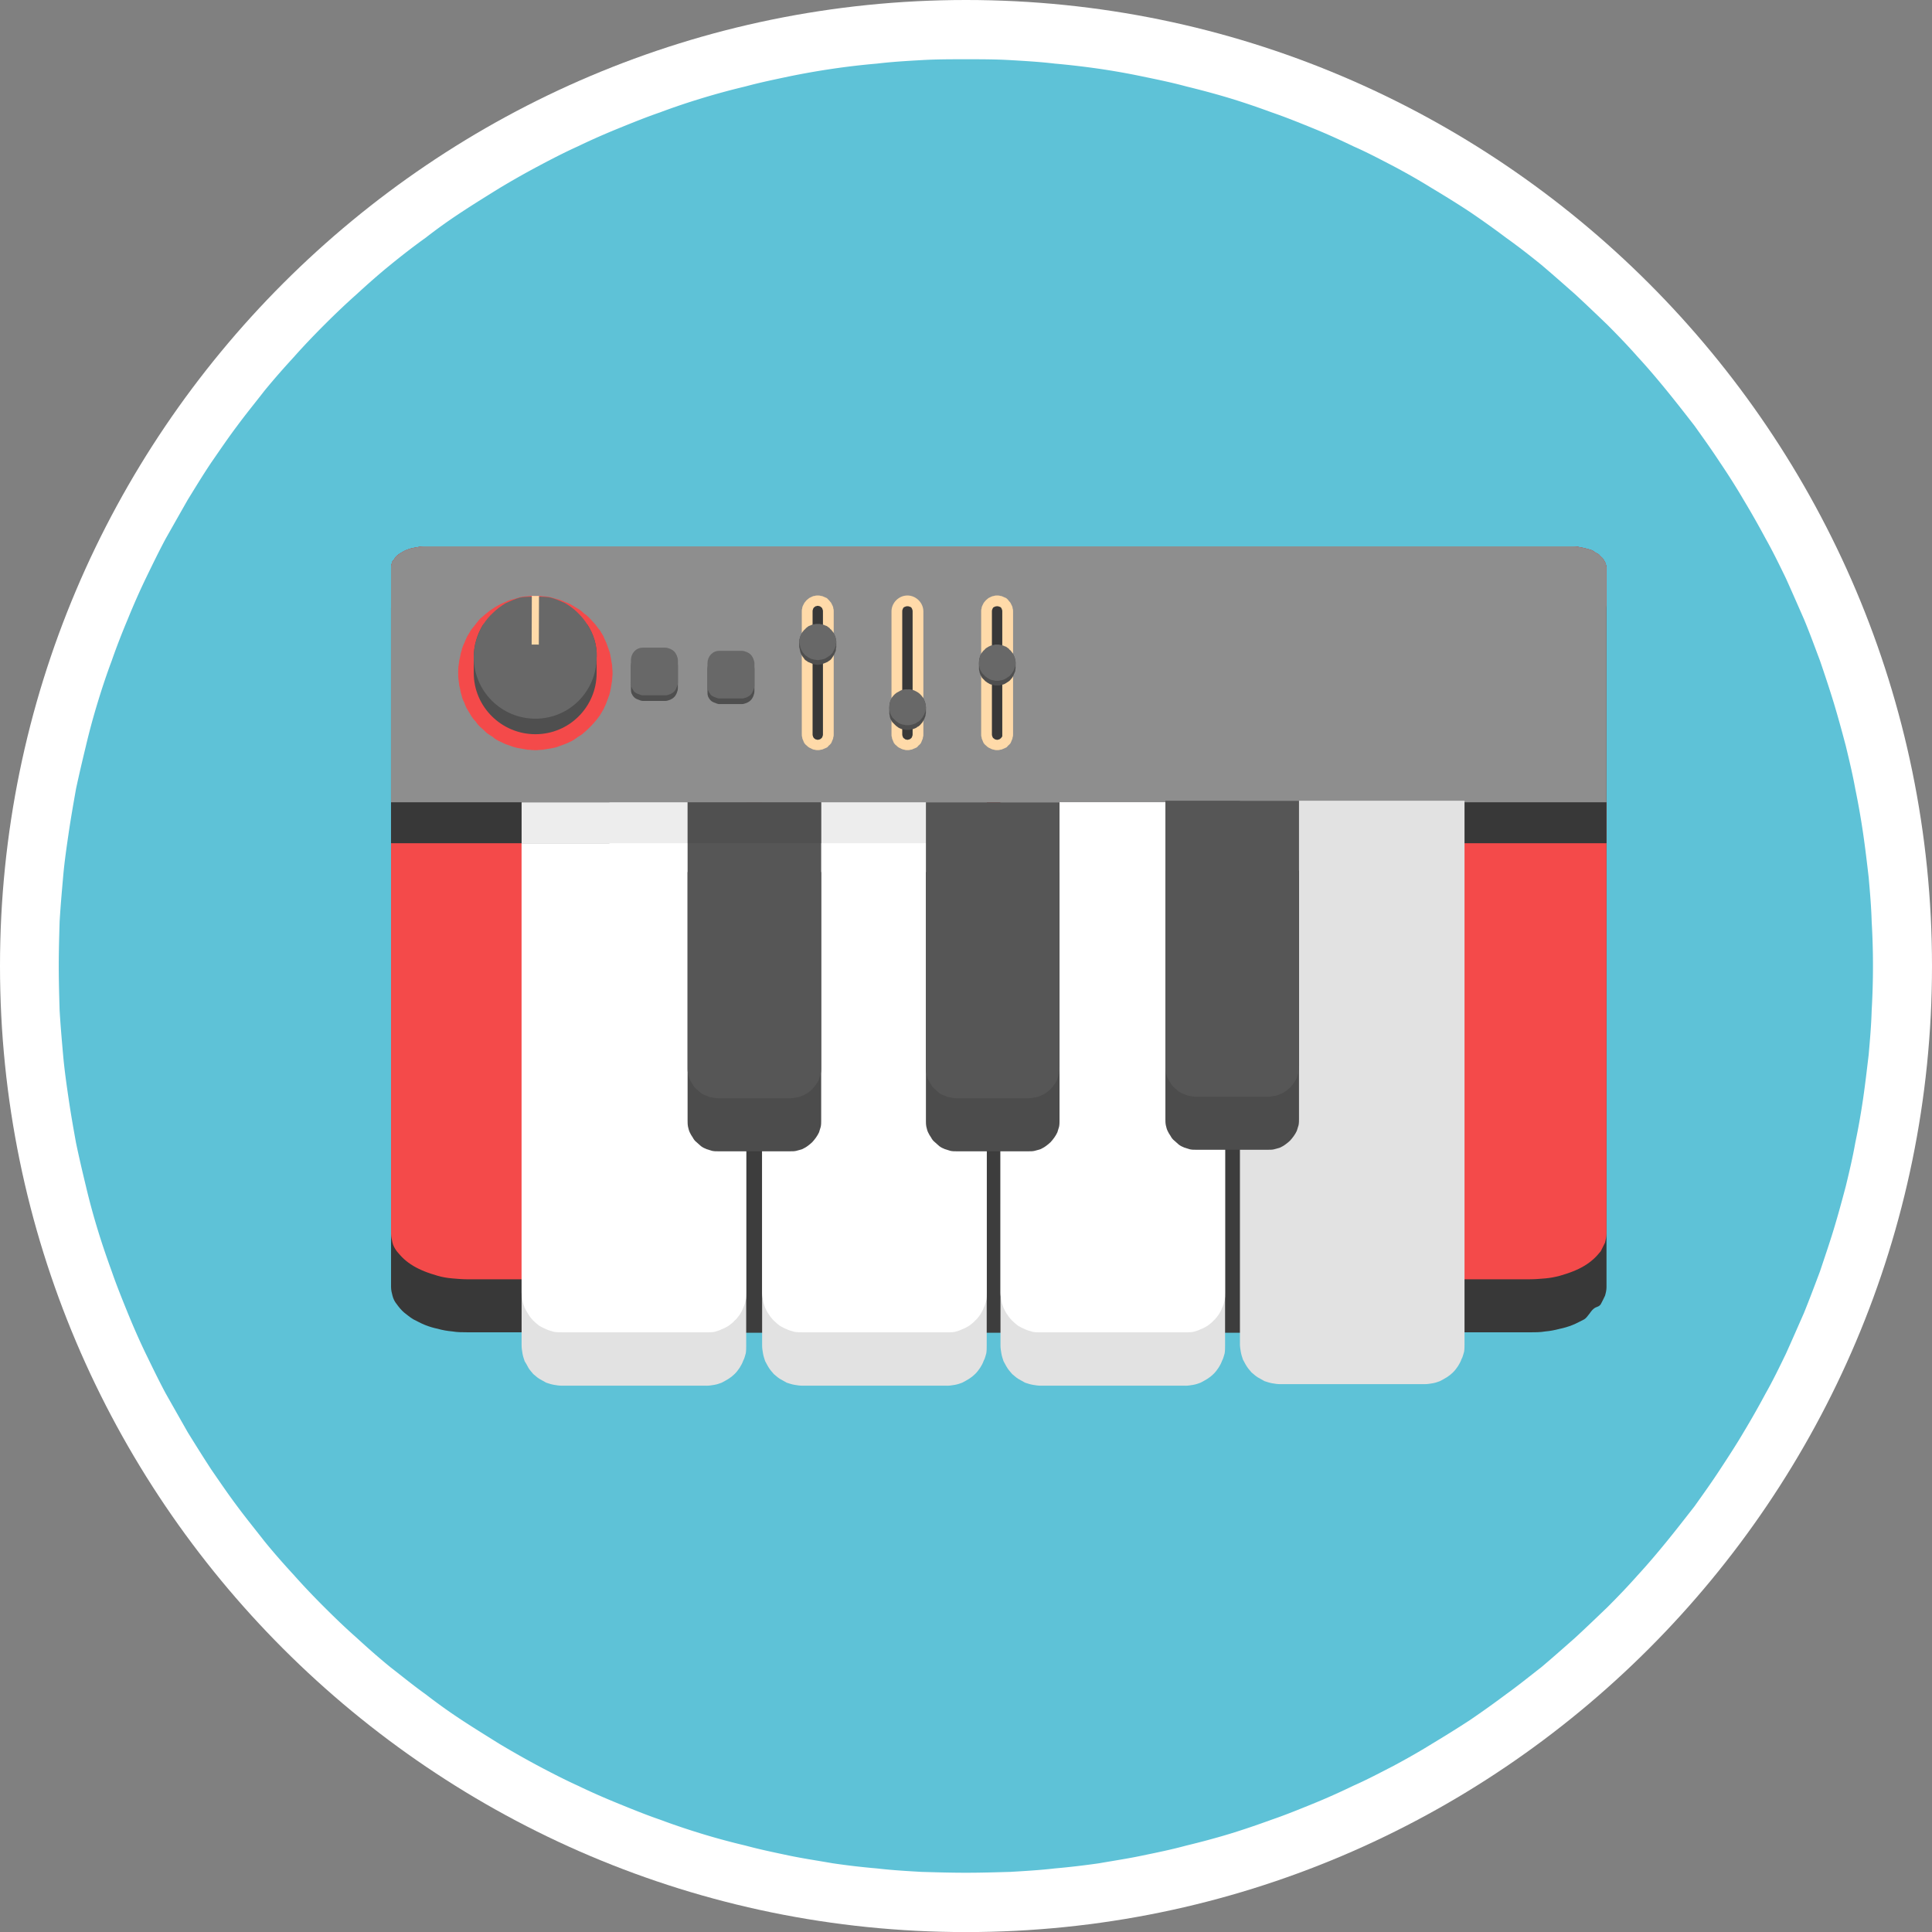<svg xmlns="http://www.w3.org/2000/svg" id="Camada_1" viewBox="0 0 538.67 538.69"><rect x="0" y="0" width="538.67" height="538.69" fill="#808080" stroke="none"/><defs><style>.cls-1{fill:#fff}.cls-2{fill:#ffdaa9}.cls-5{fill:#3d3d3d}.cls-6{fill:#4c4c4c}.cls-7{fill:#565656}.cls-8{fill:#e2e2e2}.cls-11{fill:#4f4f4f}.cls-12{fill:#383838}.cls-13{fill:#f44a4a}.cls-14{fill:#686868}</style></defs><path d="M269.34 538.69C120.79 538.69 0 417.83 0 269.34S120.79 0 269.34 0s269.33 120.85 269.33 269.34-120.79 269.35-269.33 269.35z" class="cls-1"/><path fill="#5ec2d7" d="M522.21 269.34c0 4.09-.12 8.29-.36 12.38-.12 4.21-.48 8.29-.84 12.38-.49 4.09-.97 8.29-1.57 12.38-.6 4.08-1.32 8.17-2.16 12.14-.72 4.08-1.69 8.17-2.65 12.13-1.08 4.09-2.16 8.05-3.36 12.01-1.21 3.97-2.53 7.81-3.85 11.77-1.45 3.85-2.89 7.69-4.45 11.54-1.69 3.84-3.37 7.69-5.05 11.41-1.81 3.73-3.61 7.46-5.65 11.05-1.93 3.61-3.97 7.21-6.14 10.81-2.04 3.48-4.33 6.97-6.61 10.45-2.28 3.49-4.69 6.85-7.09 10.22-2.53 3.24-5.05 6.49-7.69 9.73-2.65 3.25-5.29 6.37-8.06 9.38-2.76 3.12-5.65 6.13-8.53 9.01-3.01 2.88-6.01 5.77-9.01 8.53-3.13 2.77-6.26 5.53-9.38 8.17-3.25 2.52-6.5 5.16-9.86 7.57-3.37 2.52-6.73 4.92-10.1 7.21-3.49 2.28-6.97 4.44-10.58 6.61-3.48 2.16-7.09 4.2-10.7 6.13-3.73 1.92-7.33 3.84-11.17 5.53-3.73 1.8-7.46 3.48-11.3 5.04-3.85 1.57-7.69 3.13-11.54 4.45-3.97 1.44-7.81 2.76-11.77 3.97-3.97 1.2-8.05 2.28-12.02 3.24-3.97 1.08-8.05 1.92-12.14 2.76-3.97.85-8.05 1.45-12.14 2.17-4.21.6-8.29 1.08-12.38 1.44-4.09.48-8.3.72-12.38.96-4.09.12-8.3.24-12.38.24s-8.3-.12-12.38-.24c-4.21-.24-8.3-.48-12.38-.96-4.21-.36-8.3-.84-12.38-1.44-4.09-.72-8.18-1.32-12.26-2.17-3.96-.84-8.05-1.68-12.02-2.76a196.5 196.5 0 01-12.02-3.24c-3.96-1.21-7.93-2.53-11.77-3.97-3.85-1.32-7.7-2.88-11.54-4.45-3.85-1.56-7.7-3.24-11.42-5.04-3.72-1.69-7.45-3.61-11.06-5.53-3.61-1.93-7.21-3.97-10.82-6.13-3.49-2.17-6.98-4.33-10.46-6.61a157.21 157.21 0 01-10.1-7.21c-3.37-2.41-6.61-5.05-9.85-7.57-3.25-2.65-6.38-5.41-9.38-8.17-3.13-2.76-6.13-5.65-9.01-8.53-2.89-2.88-5.77-5.89-8.54-9.01-2.77-3.01-5.53-6.13-8.17-9.38-2.52-3.24-5.17-6.49-7.57-9.73-2.53-3.37-4.81-6.73-7.22-10.22-2.28-3.48-4.45-6.97-6.61-10.45-2.05-3.61-4.09-7.21-6.13-10.81-1.93-3.6-3.73-7.33-5.54-11.05-1.8-3.72-3.48-7.57-5.05-11.41-1.56-3.85-3.12-7.69-4.45-11.54-1.44-3.97-2.76-7.81-3.96-11.77-1.21-3.96-2.29-7.93-3.25-12.01-.96-3.96-1.92-8.05-2.77-12.13-.72-3.97-1.44-8.05-2.04-12.14-.6-4.09-1.2-8.29-1.56-12.38-.36-4.09-.72-8.17-.97-12.38-.12-4.09-.24-8.29-.24-12.38s.12-8.29.24-12.38c.25-4.2.61-8.29.97-12.37.36-4.21.96-8.29 1.56-12.38.6-4.09 1.32-8.17 2.04-12.25.85-3.97 1.81-8.05 2.77-12.01.96-4.09 2.04-8.05 3.25-12.02 1.2-3.96 2.52-7.93 3.96-11.77 1.33-3.84 2.89-7.81 4.45-11.53 1.57-3.85 3.25-7.69 5.05-11.42 1.81-3.73 3.61-7.45 5.54-11.05 2.04-3.6 4.08-7.21 6.13-10.81 2.16-3.49 4.33-7.09 6.61-10.46 2.41-3.48 4.69-6.85 7.22-10.21 2.4-3.25 5.05-6.49 7.57-9.74 2.65-3.24 5.41-6.37 8.17-9.37 2.77-3.13 5.65-6.13 8.54-9.02 2.88-2.88 5.89-5.76 9.01-8.53 3-2.76 6.13-5.53 9.38-8.17 3.24-2.64 6.49-5.17 9.85-7.57 3.24-2.53 6.61-4.93 10.1-7.21 3.48-2.29 6.97-4.45 10.46-6.61 3.61-2.17 7.21-4.21 10.82-6.13 3.61-1.92 7.33-3.85 11.06-5.53 3.73-1.8 7.57-3.49 11.42-5.05 3.84-1.56 7.69-3.12 11.54-4.44 3.85-1.45 7.81-2.77 11.77-3.97 3.97-1.2 7.94-2.28 12.02-3.25 3.97-1.08 8.06-1.92 12.02-2.76 4.09-.84 8.17-1.56 12.26-2.16 4.09-.6 8.17-1.08 12.38-1.44 4.08-.49 8.17-.73 12.38-.97 4.09-.24 8.17-.24 12.38-.24s8.29 0 12.38.24c4.09.24 8.29.48 12.38.97 4.09.36 8.17.84 12.38 1.44 4.09.6 8.17 1.32 12.14 2.16 4.09.84 8.17 1.68 12.14 2.76 3.97.97 8.05 2.05 12.02 3.25 3.97 1.2 7.81 2.52 11.77 3.97 3.85 1.32 7.7 2.88 11.54 4.44 3.84 1.56 7.57 3.25 11.3 5.05 3.85 1.68 7.45 3.61 11.17 5.53 3.61 1.92 7.21 3.96 10.7 6.13 3.61 2.16 7.1 4.32 10.58 6.61 3.36 2.28 6.73 4.68 10.1 7.21 3.36 2.4 6.61 4.93 9.86 7.57 3.12 2.64 6.25 5.41 9.38 8.17 3 2.77 6.01 5.65 9.01 8.53 2.88 2.89 5.77 5.89 8.53 9.02 2.77 3 5.41 6.13 8.06 9.37 2.64 3.25 5.17 6.49 7.69 9.74 2.4 3.36 4.81 6.73 7.09 10.21 2.28 3.37 4.57 6.97 6.61 10.46 2.17 3.6 4.21 7.21 6.14 10.81 2.04 3.61 3.84 7.33 5.65 11.05 1.68 3.73 3.36 7.57 5.05 11.42 1.56 3.72 3 7.69 4.45 11.53 1.32 3.85 2.64 7.81 3.85 11.77 1.2 3.97 2.28 7.93 3.36 12.02.96 3.97 1.93 8.05 2.65 12.01.84 4.08 1.56 8.17 2.16 12.25.6 4.08 1.08 8.17 1.57 12.38.36 4.08.72 8.17.84 12.37.24 4.09.36 8.18.36 12.38z"/><path d="M426.62 371.46h-296.5c-1.2 0-2.61 0-4.01-.24-1.4-.12-2.82-.37-4.03-.73-1.2-.24-2.41-.6-3.61-1.08-1.2-.48-2.21-1.08-3.22-1.56-1-.6-1.81-1.32-2.61-1.92-.8-.72-1.4-1.44-2.01-2.29-.6-.72-1-1.56-1.2-2.4-.2-.72-.4-1.56-.4-2.4V158.22c0-.36 0-.73.2-1.09 0-.36.2-.72.6-1.08.2-.36.4-.72.8-1.08.4-.36.8-.6 1.2-.84.6-.36 1-.6 1.61-.84.4-.12 1-.36 1.61-.48.61-.12 1.22-.24 2.02-.36.6-.12 1.2-.12 1.81-.12h319.19c.6 0 1.2 0 1.82.12l1.81.36c.6.12 1.2.36 1.81.48.6.24 1 .48 1.4.84.6.24 1 .48 1.2.84.4.36.8.72 1 1.08s.4.72.61 1.08c0 .36.2.73.2 1.09v200.63c0 .84-.2 1.68-.41 2.4-.4.84-.8 1.68-1.2 2.4-.6.85-1.2.57-2.01 1.29-.8.6-1.61 2.32-2.61 2.92-1 .48-2.01 1.08-3.22 1.56-1.2.48-2.41.84-3.61 1.08-1.4.36-2.61.61-4.03.73-1.4.24-2.81.24-4.21.24z" class="cls-12"/><path d="M426.62 356.68h-296.5c-1.2 0-2.61-.12-4.01-.24s-2.82-.36-4.03-.72-2.41-.72-3.61-1.2c-1.2-.48-2.21-.96-3.22-1.56-1-.6-1.81-1.2-2.61-1.92-.8-.73-1.4-1.45-2.01-2.17-.6-.84-1-1.56-1.2-2.4-.2-.84-.4-1.68-.4-2.53V158.22c0-.36 0-.73.2-1.09 0-.36.2-.72.6-1.08.2-.36.4-.72.8-1.08.4-.36.8-.6 1.2-.84.6-.36 1-.6 1.61-.84.4-.12 1-.36 1.61-.48.61-.12 1.22-.24 2.02-.36.6-.12 1.2-.12 1.81-.12h319.19c.6 0 1.2 0 1.82.12l1.81.36c.6.12 1.2.36 1.81.48.6.24 1 .48 1.4.84.6.24 1 .48 1.2.84.4.36.8.72 1 1.08s.4.72.61 1.08c0 .36.2.73.2 1.09v185.72c0 .85-.2 1.69-.41 2.53-.4.84-.8 1.56-1.2 2.4-.6.72-1.2 1.44-2.01 2.17-.8.72-1.61 1.32-2.61 1.92-1 .6-2.01 1.08-3.22 1.56-1.2.48-2.41.84-3.61 1.2-1.4.36-2.61.6-4.03.72-1.4.12-2.81.24-4.21.24z" class="cls-13"/><path d="M195.59 306.19h29.52v65.4h-29.52zm69.09 0h29.52v65.4h-29.52z" class="cls-5"/><path d="M197 386.35h-40.38c-.73 0-1.45-.12-2.17-.24s-1.44-.36-2.16-.6c-.6-.36-1.33-.72-1.93-1.08-.6-.37-1.08-.85-1.68-1.33-.48-.6-.96-1.08-1.32-1.68-.36-.72-.73-1.32-1.09-1.92-.24-.72-.48-1.44-.6-2.17-.12-.72-.24-1.44-.24-2.16V223.69h62.62v151.49c0 .72 0 1.44-.12 2.16-.24.73-.36 1.45-.72 2.05-.24.72-.6 1.32-.96 1.92-.48.72-.84 1.2-1.45 1.8-.48.48-1.08.96-1.68 1.33-.6.36-1.2.72-1.92 1.08-.6.24-1.33.48-2.05.6s-1.44.24-2.16.24z" class="cls-8"/><path d="M197 371.46h-40.38c-.73 0-1.45 0-2.17-.12-.72-.24-1.44-.37-2.16-.73-.6-.24-1.33-.6-1.93-.96-.6-.48-1.08-.84-1.68-1.44-.48-.48-.96-1.08-1.32-1.68-.36-.6-.73-1.2-1.09-1.92-.24-.61-.48-1.33-.6-2.05-.12-.72-.24-1.44-.24-2.16V223.69h62.62v136.72c0 .72 0 1.44-.12 2.16-.24.72-.36 1.44-.72 2.05-.24.72-.6 1.32-.96 1.92-.48.6-.84 1.2-1.45 1.68-.48.6-1.08.96-1.68 1.44-.6.36-1.2.72-1.92.96-.6.36-1.33.49-2.05.73-.72.12-1.44.12-2.16.12z" class="cls-1"/><path d="M264.06 386.35h-40.39c-.72 0-1.44-.12-2.16-.24s-1.44-.36-2.17-.6c-.6-.36-1.32-.72-1.92-1.08-.6-.37-1.08-.85-1.68-1.33-.48-.6-.96-1.08-1.33-1.68-.48-.72-.72-1.32-1.08-1.92-.24-.72-.48-1.44-.6-2.17-.12-.72-.24-1.44-.24-2.16V223.69h62.62v151.49c0 .72 0 1.44-.12 2.16-.24.73-.36 1.45-.72 2.05-.24.72-.6 1.32-.96 1.92-.48.72-.85 1.2-1.45 1.8-.48.48-1.08.96-1.68 1.33-.6.36-1.2.72-1.92 1.08-.61.24-1.33.48-2.05.6-.72.12-1.44.24-2.16.24z" class="cls-8"/><path d="M264.06 371.46h-40.39c-.72 0-1.44 0-2.16-.12-.72-.24-1.44-.37-2.17-.73-.6-.24-1.32-.6-1.92-.96-.6-.48-1.08-.84-1.68-1.44-.48-.48-.96-1.08-1.33-1.68-.48-.6-.72-1.2-1.08-1.92-.24-.61-.48-1.33-.6-2.05-.12-.72-.24-1.44-.24-2.16V223.69h62.62v136.72c0 .72 0 1.44-.12 2.16-.24.72-.36 1.44-.72 2.05-.24.72-.6 1.32-.96 1.92-.48.6-.85 1.2-1.45 1.68-.48.6-1.08.96-1.68 1.44-.6.36-1.2.72-1.92.96-.61.36-1.33.49-2.05.73-.72.12-1.44.12-2.16.12z" class="cls-1"/><path d="M220.44 321h-20.19c-.61 0-1.09 0-1.69-.12-.48-.12-1.08-.36-1.56-.48-.6-.24-1.08-.48-1.56-.84-.37-.36-.85-.72-1.21-1.08-.48-.36-.84-.85-1.08-1.33-.36-.48-.6-.96-.84-1.44s-.36-1.08-.48-1.56c-.12-.6-.12-1.2-.12-1.68v-69.32h37.25v69.32c0 .48 0 1.08-.12 1.68-.12.48-.36 1.08-.48 1.56-.24.48-.48.96-.84 1.44s-.72.97-1.08 1.33c-.36.36-.84.72-1.32 1.08-.48.36-.97.6-1.45.84-.48.12-1.08.36-1.68.48-.48.12-1.08.12-1.68.12h.12z" class="cls-6"/><path d="M220.44 306.22h-20.19c-.61 0-1.09-.12-1.69-.24-.48 0-1.08-.24-1.56-.48-.6-.12-1.08-.48-1.56-.72-.37-.36-.85-.73-1.21-1.09-.48-.36-.84-.84-1.08-1.32-.36-.48-.6-.96-.84-1.44a8.84 8.84 0 01-.48-1.68c-.12-.48-.12-1.08-.12-1.69v-73.88h37.25v73.88c0 .61 0 1.21-.12 1.69-.12.6-.36 1.08-.48 1.68-.24.48-.48.96-.84 1.44s-.72.96-1.08 1.32c-.36.36-.84.73-1.32 1.09-.48.24-.97.6-1.45.72-.48.24-1.08.48-1.68.48-.48.12-1.08.24-1.68.24h.12z" class="cls-7"/><path d="M438.07 163.62h-319.2c-.6 0-1.2.12-1.81.12-.8.12-1.4.24-2.02.36-.6.12-1.2.37-1.61.61-.6.24-1 .48-1.61.72-.4.24-.8.6-1.2.84-.4.36-.6.72-.8 1.08-.4.36-.6.72-.6 1.08-.2.36-.2.72-.2 1.2v65.48h60.9V223.7h216.89v11.41h61.11v-65.48c0-.48-.2-.84-.2-1.2-.21-.36-.41-.72-.61-1.08s-.6-.72-1-1.08c-.2-.24-.6-.6-1.2-.84-.4-.24-.8-.48-1.4-.72-.6-.24-1.2-.49-1.81-.61l-1.81-.36c-.61 0-1.22-.12-1.82-.12z" class="cls-12"/><path fill="#ededed" d="M275.12 223.69h-46.16v11.41h46.16v-11.41zm-83.41 0h-46.28v11.41h46.28v-11.41z"/><path fill="#505050" d="M191.71 223.69h37.25v11.42h-37.25z"/><path fill="#8e8e8e" d="M109.02 223.69v-65.47c0-.36 0-.73.2-1.09 0-.36.2-.72.6-1.08.2-.36.4-.72.8-1.08s.8-.6 1.2-.84c.6-.36 1-.6 1.61-.84.4-.12 1-.36 1.61-.48.61-.12 1.22-.24 2.02-.36.6-.12 1.2-.12 1.81-.12h319.2c.6 0 1.2 0 1.82.12l1.81.36c.6.12 1.2.36 1.81.48.6.24 1 .48 1.4.84.6.24 1 .48 1.2.84.4.36.8.72 1 1.08s.4.72.61 1.08c0 .36.2.73.2 1.09v65.47h-338.9z"/><path d="M170.79 187.65c0 .72-.12 1.32-.12 2.04l-.36 2.17c-.12.6-.24 1.32-.48 2.04-.24.6-.48 1.32-.72 1.92-.24.72-.6 1.32-.84 1.93l-1.08 1.8c-.48.6-.84 1.2-1.33 1.68-.48.6-.96 1.08-1.44 1.56s-.96.96-1.56 1.44c-.48.49-1.08.85-1.69 1.21-.6.48-1.2.84-1.8 1.2-.6.24-1.2.6-1.92.84-.6.24-1.33.48-1.93.72-.72.24-1.32.36-2.04.48s-1.44.24-2.17.36c-.6 0-1.32.12-2.04.12s-1.44-.12-2.16-.12c-.61-.12-1.33-.24-2.05-.36-.72-.12-1.32-.24-2.04-.48s-1.33-.48-2.05-.72c-.6-.24-1.2-.6-1.8-.84-.72-.36-1.32-.72-1.8-1.2-.61-.36-1.21-.72-1.81-1.21-.48-.48-.96-.96-1.56-1.44-.48-.48-.96-.96-1.32-1.56a9.11 9.11 0 01-1.33-1.68l-1.08-1.8c-.36-.61-.6-1.21-.84-1.93-.36-.6-.6-1.32-.72-1.92-.24-.72-.36-1.44-.48-2.04-.24-.72-.24-1.45-.36-2.17s-.12-1.32-.12-2.04 0-1.44.12-2.16c.12-.72.12-1.33.36-2.05.12-.72.24-1.44.48-2.04.12-.72.36-1.32.72-2.04.24-.6.48-1.2.84-1.93l1.08-1.8c.36-.48.85-1.08 1.33-1.68.36-.48.84-1.08 1.32-1.56.6-.48 1.08-.96 1.56-1.32.6-.49 1.2-.97 1.81-1.33.48-.36 1.08-.72 1.8-1.08.6-.36 1.2-.6 1.8-.84.72-.36 1.33-.6 2.05-.72.72-.24 1.32-.36 2.04-.6.72-.12 1.44-.24 2.05-.24.72-.12 1.44-.12 2.16-.12s1.44 0 2.04.12c.73 0 1.45.12 2.17.24.72.24 1.32.36 2.04.6.6.12 1.33.36 1.93.72.72.24 1.32.48 1.92.84l1.8 1.08c.61.36 1.21.84 1.69 1.33.6.36 1.08.84 1.56 1.32.48.48.96 1.08 1.44 1.56.49.6.85 1.2 1.33 1.68l1.08 1.8c.24.73.6 1.33.84 1.93.24.72.48 1.32.72 2.04.24.6.36 1.32.48 2.04s.24 1.33.36 2.05c0 .72.12 1.44.12 2.16z" class="cls-13"/><path d="M166.35 183.2v4.45c0 9.37-7.57 17.06-17.07 17.06s-17.19-7.7-17.19-17.06v-4.45c0-3.24.97-6.37 2.65-9.13h4.09c1.44-1.2 3.13-2.04 4.93-2.64 1.8-.61 3.61-.97 5.53-.97 3.97 0 7.57 1.33 10.46 3.61h3.97c1.8 2.76 2.77 5.89 2.65 9.13z" class="cls-11"/><path d="M166.35 183.2c0 9.49-7.57 17.18-17.07 17.18s-17.19-7.69-17.19-17.18c0-3.24.97-6.37 2.65-9.13.84-1.2 1.68-2.28 2.77-3.25 1.08-1.08 2.28-1.92 3.48-2.64 1.33-.6 2.65-1.2 3.97-1.56 1.44-.36 7.22-.36 8.54 0 1.44.36 2.76.96 4.09 1.56 1.2.72 2.4 1.56 3.48 2.64.97.97 1.93 2.05 2.65 3.25 1.8 2.76 2.77 5.89 2.65 9.13z" class="cls-14"/><path d="M228 209.15c-.24 0-.6 0-.84-.12-.36 0-.6-.12-.84-.24l-.72-.36c-.24-.12-.48-.36-.72-.6-.24-.12-.36-.36-.6-.6-.13-.24-.25-.48-.37-.84-.12-.24-.24-.48-.24-.84-.12-.24-.12-.48-.12-.84v-34.24c0-.24 0-.6.12-.84 0-.36.12-.6.24-.84s.24-.48.37-.72c.24-.24.36-.48.6-.72s.48-.36.72-.6l.72-.36c.24-.12.48-.24.84-.24.24-.12.6-.12.84-.12s.6 0 .84.12c.37 0 .61.12.85.24s.6.24.84.36l.6.6c.24.24.36.48.6.72l.36.72c.12.24.24.48.24.84.12.24.12.6.12.84v34.24c0 .36 0 .6-.12.84 0 .36-.12.6-.24.84-.12.36-.24.6-.36.84-.24.24-.36.48-.6.6-.24.24-.36.48-.6.6s-.6.24-.84.36-.48.24-.85.24c-.24.12-.6.12-.84.12z" class="cls-2"/><path d="M228 206.27c-.24 0-.36-.12-.6-.12-.12-.12-.36-.24-.48-.36s-.24-.36-.24-.48c-.12-.24-.12-.36-.12-.6v-34.24c0-.24 0-.36.12-.6 0-.12.12-.36.24-.48s.36-.24.48-.36c.24 0 .36-.12.6-.12s.36.12.6.12c.12.12.36.24.48.36.13.12.25.36.25.48.12.24.12.36.12.6v34.24c0 .24 0 .36-.12.6 0 .12-.12.36-.25.48-.12.12-.36.24-.48.36-.24 0-.36.12-.6.12z" class="cls-12"/><path d="M233.17 179.12v1.32c-.12.24-.12.6-.12.96-.12.24-.24.6-.36.84-.12.36-.36.6-.48.84-.24.36-.36.6-.6.84s-.6.37-.84.61c-.24.12-.6.24-.84.36-.36.12-.6.24-.97.36-.36 0-.6.12-.96.12s-.6-.12-.96-.12c-.36-.12-.6-.24-.96-.36-.24-.12-.6-.24-.84-.36-.24-.24-.6-.37-.84-.61-.12-.24-.37-.48-.61-.84-.12-.24-.36-.48-.48-.84-.12-.24-.24-.6-.24-.84-.12-.36-.12-.72-.24-.96v-1.32c0-1.08.36-1.93.84-2.77h1.21c.48-.36.96-.6 1.44-.84.6-.12 1.08-.24 1.68-.24s1.08.12 1.69.24c.48.24.96.48 1.44.84h1.2c.48.84.84 1.69.84 2.77z" class="cls-11"/><path d="M233.17 179.12c-.12.24-.12.6-.12.96-.12.24-.24.6-.36.84-.12.36-.36.6-.48.96-.24.24-.36.48-.6.72s-.6.36-.84.6c-.24.12-.6.36-.84.48-.36.12-.6.12-.97.24-.36 0-.6.12-.96.12s-.6-.12-.96-.12c-.36-.12-.6-.12-.96-.24-.24-.12-.6-.36-.84-.48-.24-.24-.6-.36-.84-.6-.12-.24-.37-.48-.61-.72-.12-.36-.36-.6-.48-.96-.12-.24-.24-.6-.24-.84-.12-.36-.12-.72-.24-.96 0-1.08.36-1.93.84-2.77.12-.24.24-.36.36-.48.12-.24.37-.36.49-.48.12-.24.36-.36.48-.48s.36-.24.48-.36c.24-.12.48-.12.6-.24.24-.12.48-.12.6-.24.24 0 .48 0 .72-.12h1.2c.24.12.48.12.73.12.12.12.36.12.6.24.12.12.36.12.6.24.12.12.36.24.48.36.24.12.36.24.48.48.24.12.36.24.48.48.12.12.24.24.36.48.48.84.84 1.69.84 2.77z" class="cls-14"/><path d="M253 209.15c-.24 0-.6 0-.84-.12-.24 0-.6-.12-.84-.24l-.72-.36c-.24-.12-.48-.36-.72-.6-.24-.12-.36-.36-.6-.6-.12-.24-.24-.48-.36-.84-.12-.24-.24-.48-.24-.84-.12-.24-.12-.48-.12-.84v-34.24c0-2.4 2.04-4.44 4.44-4.44s4.45 2.04 4.45 4.44v34.24c0 .36 0 .6-.12.84 0 .36-.12.6-.24.84-.12.36-.24.6-.36.84-.24.24-.36.48-.6.6-.24.24-.36.48-.6.6s-.6.24-.84.36-.48.24-.84.24c-.24.12-.48.12-.85.12z" class="cls-2"/><path d="M253 206.27c-.24 0-.36-.12-.6-.12-.12-.12-.24-.24-.48-.36-.12-.12-.24-.36-.24-.48-.12-.24-.12-.36-.12-.6v-34.24c0-.24 0-.36.12-.6 0-.12.12-.24.24-.48.24-.12.36-.24.48-.24.24-.12.36-.12.6-.12s.37 0 .61.12c.12 0 .36.12.48.24.12.24.24.36.24.48.12.24.12.36.12.6v34.24c0 .24 0 .36-.12.6 0 .12-.12.36-.24.48s-.36.24-.48.36c-.24 0-.37.12-.61.12z" class="cls-12"/><path d="M258.17 197.26v1.33c0 .36-.12.6-.12.96-.12.36-.24.6-.36.96-.12.24-.36.6-.48.84-.24.24-.36.48-.6.72s-.48.48-.84.6c-.24.24-.48.36-.84.48s-.6.24-.96.24c-.24.12-.6.12-.97.12s-.6 0-.96-.12c-.36 0-.6-.12-.96-.24-.24-.12-.6-.24-.84-.48-.24-.12-.48-.36-.72-.6l-.72-.72c-.12-.24-.37-.6-.49-.84-.12-.36-.24-.6-.24-.96-.12-.36-.12-.6-.12-.96v-1.33c0-.96.24-1.92.73-2.76h1.2c.96-.72 1.92-1.08 3.12-1.08s2.29.48 3.13 1.08h1.2c.48.84.84 1.8.84 2.76z" class="cls-11"/><path d="M258.17 197.26c0 .37-.12.61-.12.97-.12.36-.24.6-.36.96-.12.24-.36.6-.48.84-.24.24-.36.48-.6.72s-.48.48-.84.6c-.24.24-.48.36-.84.48s-.6.24-.96.24c-.24.12-.6.12-.97.12s-.6 0-.96-.12c-.36 0-.6-.12-.96-.24-.24-.12-.6-.24-.84-.48-.24-.12-.48-.36-.72-.6l-.72-.72c-.12-.24-.37-.6-.49-.84-.12-.36-.24-.6-.24-.96-.12-.36-.12-.6-.12-.97 0-.96.24-1.92.73-2.76.48-.72 1.08-1.32 1.92-1.68.72-.48 1.56-.72 2.4-.6.85-.12 1.69.12 2.53.6.72.36 1.32.96 1.8 1.68.48.84.84 1.8.84 2.76z" class="cls-14"/><path d="M278.01 209.15c-.24 0-.61 0-.85-.12-.24 0-.6-.12-.84-.24l-.72-.36c-.24-.12-.48-.36-.72-.6-.24-.12-.36-.36-.6-.6-.12-.24-.24-.48-.36-.84-.12-.24-.24-.48-.24-.84-.12-.24-.12-.48-.12-.84v-34.24c0-.24 0-.6.12-.84 0-.36.12-.6.24-.84l.36-.72c.24-.24.36-.48.6-.72s.48-.36.72-.6l.72-.36c.24-.12.6-.24.84-.24.24-.12.61-.12.85-.12.36 0 .6 0 .84.12.36 0 .6.12.84.24s.6.24.84.36c.24.24.48.36.6.6.24.24.36.48.6.72l.36.72c.12.24.24.48.24.84.13.24.13.6.13.84v34.24c0 .36 0 .6-.13.84 0 .36-.12.6-.24.84-.12.36-.24.6-.36.84-.24.24-.36.48-.6.6-.24.24-.36.48-.6.6s-.6.24-.84.36-.48.24-.84.24c-.24.12-.48.12-.84.12z" class="cls-2"/><path d="M278.01 206.27c-.24 0-.36-.12-.61-.12-.12-.12-.24-.24-.48-.36-.12-.12-.24-.36-.24-.48-.12-.24-.12-.36-.12-.6v-34.24c0-.24 0-.36.12-.6 0-.12.12-.24.24-.48.24-.12.36-.24.48-.24.25-.12.49-.12.61-.12.24 0 .36 0 .6.12.12 0 .36.12.48.24.12.24.24.36.24.48.12.24.12.36.12.6v34.85c-.12.12-.24.36-.36.48s-.36.24-.48.36c-.24 0-.36.12-.6.12z" class="cls-12"/><path d="M283.17 184.89v1.32c0 .24-.12.6-.12.96-.12.24-.24.6-.36.84-.12.36-.24.6-.49.96-.24.24-.36.48-.6.72s-.48.36-.84.6c-.24.12-.48.36-.84.48-.24.12-.6.12-.96.25-.24.12-.6.12-.96.12s-.61 0-.97-.12c-.36-.13-.6-.13-.96-.25-.24-.12-.6-.36-.84-.48-.24-.24-.6-.36-.72-.6l-.72-.72c-.12-.36-.36-.6-.48-.96-.12-.24-.24-.6-.24-.84-.12-.36-.12-.72-.12-.96v-1.32c0-1.09.24-1.93.72-2.77h1.2c.48-.36.96-.6 1.44-.84.6-.12 1.08-.24 1.69-.24s1.08.12 1.68.24c.48.24.96.48 1.44.84h1.2c.49.84.85 1.68.85 2.77z" class="cls-11"/><path d="M283.17 184.89c0 .24-.12.6-.12.96-.12.24-.24.6-.36.96-.12.24-.24.48-.49.84-.24.24-.36.48-.6.72s-.48.36-.84.6c-.24.12-.48.36-.84.48-.24.12-.6.24-.96.24-.24.12-.6.12-.96.12s-.61 0-.97-.12c-.36 0-.6-.12-.96-.24-.24-.12-.6-.36-.84-.48-.24-.24-.6-.36-.72-.6l-.72-.72c-.12-.36-.36-.6-.48-.84-.12-.36-.24-.72-.24-.96-.12-.36-.12-.72-.12-.96 0-1.09.24-1.93.72-2.77.12-.24.24-.36.36-.48.12-.24.36-.36.48-.48.12-.24.36-.36.48-.48.24-.12.36-.24.6-.36.12-.12.36-.12.48-.24.24-.12.48-.12.72-.24.12 0 .36 0 .6-.12h1.21c.24.12.48.12.72.12.12.12.36.12.6.24.12.12.36.12.6.24.12.12.36.24.48.36.24.12.36.24.48.48.24.12.36.24.48.48.12.12.24.24.36.48.49.84.85 1.68.85 2.77z" class="cls-14"/><path d="M185.51 195.43h-6.29c-.35 0-.87-.17-1.22-.35-.52-.17-.87-.35-1.22-.7s-.52-.7-.7-1.05c-.17-.53-.17-.88-.17-1.41v-6.28c0-1.74 1.4-3.32 3.31-3.32h6.29c1.92 0 3.49 1.58 3.49 3.32v6.28c0 .52-.17.87-.35 1.41-.17.35-.35.7-.7 1.05s-.7.52-1.05.7c-.52.17-.87.35-1.4.35z" class="cls-11"/><path d="M185.51 193.86h-6.29c-.35 0-.87-.17-1.22-.35-.52-.17-.87-.35-1.22-.71-.17-.35-.52-.7-.7-1.22-.17-.35-.17-.7-.17-1.22v-6.28c0-1.93 1.4-3.5 3.31-3.5h6.29c.52 0 .87.17 1.4.35.35.17.7.35 1.05.7.35.35.52.7.7 1.05.17.53.35.88.35 1.41v6.28c0 .35-.17.87-.35 1.22-.17.52-.35.87-.7 1.22-.35.36-.7.53-1.05.71-.52.17-.87.35-1.4.35z" class="cls-14"/><path d="M206.85 196.31h-6.29c-.35 0-.87-.17-1.22-.35-.52-.17-.87-.35-1.22-.7s-.52-.7-.7-1.05c-.17-.53-.17-.88-.17-1.41v-6.28c0-1.74 1.4-3.32 3.31-3.32h6.29c1.92 0 3.49 1.58 3.49 3.32v6.28c0 .52-.17.87-.35 1.41-.17.35-.35.7-.7 1.05s-.7.52-1.05.7c-.52.17-.87.35-1.4.35z" class="cls-11"/><path d="M206.85 194.74h-6.29c-.35 0-.87-.17-1.22-.35-.52-.17-.87-.35-1.22-.71-.17-.35-.52-.7-.7-1.22-.17-.35-.17-.7-.17-1.22v-6.28c0-1.93 1.4-3.5 3.31-3.5h6.29c.52 0 .87.17 1.4.35.35.17.7.35 1.05.7.35.35.52.7.7 1.05.17.53.35.88.35 1.41v6.28c0 .35-.17.87-.35 1.22-.17.52-.35.87-.7 1.22-.35.36-.7.53-1.05.71-.52.17-.87.35-1.4.35z" class="cls-14"/><path fill="#ffdaa9" stroke="#ffdaa9" stroke-miterlimit="10" stroke-width="2" d="M149.23 179.72l.05-13.57"/><path d="M328.8 306.19h29.52v65.4H328.8z" class="cls-5"/><path d="M330.52 386.35h-40.39c-.72 0-1.44-.12-2.16-.24s-1.44-.36-2.17-.6c-.6-.36-1.32-.72-1.92-1.08-.6-.37-1.08-.85-1.68-1.33-.48-.6-.96-1.08-1.33-1.68-.48-.72-.72-1.32-1.08-1.92-.24-.72-.48-1.44-.6-2.17-.12-.72-.24-1.44-.24-2.16V223.69h62.62v151.49c0 .72 0 1.44-.12 2.16-.24.73-.36 1.45-.72 2.05-.24.72-.6 1.32-.96 1.92-.48.72-.85 1.2-1.45 1.8-.48.48-1.08.96-1.68 1.33-.6.36-1.2.72-1.92 1.08-.61.24-1.33.48-2.05.6-.72.12-1.44.24-2.16.24z" class="cls-8"/><path d="M278.96 223.69h62.62v136.72c0 .72 0 1.44-.12 2.16-.24.72-.36 1.44-.72 2.05-.24.72-.6 1.32-.96 1.92-.48.6-.85 1.2-1.45 1.68-.48.6-1.08.96-1.68 1.44-.6.36-1.2.72-1.92.96-.61.36-1.33.49-2.05.73-.72.12-1.44.12-2.16.12h-40.39c-.72 0-1.44 0-2.16-.12-.72-.24-1.44-.37-2.17-.73-.6-.24-1.32-.6-1.92-.96-.6-.48-1.08-.84-1.68-1.44-.48-.48-.96-1.08-1.33-1.68-.48-.6-.72-1.2-1.08-1.92-.24-.61-.48-1.33-.6-2.05-.12-.72-.24-1.44-.24-2.16" class="cls-1"/><path d="M286.89 321H266.7c-.61 0-1.09 0-1.69-.12-.48-.12-1.08-.36-1.56-.48-.6-.24-1.08-.48-1.56-.84-.37-.36-.85-.72-1.21-1.08-.48-.36-.84-.85-1.08-1.33-.36-.48-.6-.96-.84-1.44s-.36-1.08-.48-1.56c-.12-.6-.12-1.2-.12-1.68v-69.32h37.25v69.32c0 .48 0 1.08-.12 1.68-.12.48-.36 1.08-.48 1.56-.24.48-.48.96-.84 1.44s-.72.97-1.08 1.33c-.36.36-.84.72-1.32 1.08-.48.36-.97.6-1.45.84-.48.12-1.08.36-1.68.48-.48.12-1.08.12-1.68.12h.12z" class="cls-6"/><path d="M286.89 306.22H266.7c-.61 0-1.09-.12-1.69-.24-.48 0-1.08-.24-1.56-.48-.6-.12-1.08-.48-1.56-.72-.37-.36-.85-.73-1.21-1.09-.48-.36-.84-.84-1.08-1.32-.36-.48-.6-.96-.84-1.44a8.84 8.84 0 01-.48-1.68c-.12-.48-.12-1.08-.12-1.69v-73.88h37.25v73.88c0 .61 0 1.21-.12 1.69-.12.6-.36 1.08-.48 1.68-.24.48-.48.96-.84 1.44s-.72.96-1.08 1.32c-.36.36-.84.73-1.32 1.09-.48.24-.97.6-1.45.72-.48.24-1.08.48-1.68.48-.48.12-1.08.24-1.68.24h.12z" class="cls-7"/><path d="M397.28 385.92h-40.39c-.72 0-1.44-.12-2.16-.24s-1.44-.36-2.17-.6c-.6-.36-1.32-.72-1.92-1.08-.6-.37-1.08-.85-1.68-1.33-.48-.6-.96-1.08-1.33-1.68-.48-.72-.72-1.32-1.08-1.92-.24-.72-.48-1.44-.6-2.17-.12-.72-.24-1.44-.24-2.16V223.25h62.62v151.49c0 .72 0 1.44-.12 2.16-.24.73-.36 1.45-.72 2.05-.24.72-.6 1.32-.96 1.92-.48.72-.85 1.2-1.45 1.8-.48.48-1.08.96-1.68 1.33-.6.36-1.2.72-1.92 1.08-.61.24-1.33.48-2.05.6-.72.12-1.44.24-2.16.24z" class="cls-8"/><path d="M353.66 320.57h-20.19c-.61 0-1.09 0-1.69-.12-.48-.12-1.08-.36-1.56-.48-.6-.24-1.08-.48-1.56-.84-.37-.36-.85-.72-1.21-1.08-.48-.36-.84-.85-1.08-1.33-.36-.48-.6-.96-.84-1.44s-.36-1.08-.48-1.56c-.12-.6-.12-1.2-.12-1.68v-69.32h37.25v69.32c0 .48 0 1.08-.12 1.68-.12.48-.36 1.08-.48 1.56-.24.48-.48.96-.84 1.44s-.72.97-1.08 1.33c-.36.36-.84.72-1.32 1.08-.48.36-.97.6-1.45.84-.48.12-1.08.36-1.68.48-.48.12-1.08.12-1.68.12h.12z" class="cls-6"/><path d="M353.66 305.79h-20.19c-.61 0-1.09-.12-1.69-.24-.48 0-1.08-.24-1.56-.48-.6-.12-1.08-.48-1.56-.72-.37-.36-.85-.73-1.21-1.09-.48-.36-.84-.84-1.08-1.32-.36-.48-.6-.96-.84-1.44a8.84 8.84 0 01-.48-1.68c-.12-.48-.12-1.08-.12-1.69v-73.88h37.25v73.88c0 .61 0 1.21-.12 1.69-.12.6-.36 1.08-.48 1.68-.24.48-.48.96-.84 1.44s-.72.96-1.08 1.32c-.36.36-.84.73-1.32 1.09-.48.24-.97.6-1.45.72-.48.24-1.08.48-1.68.48-.48.12-1.08.24-1.68.24h.12z" class="cls-7"/></svg>